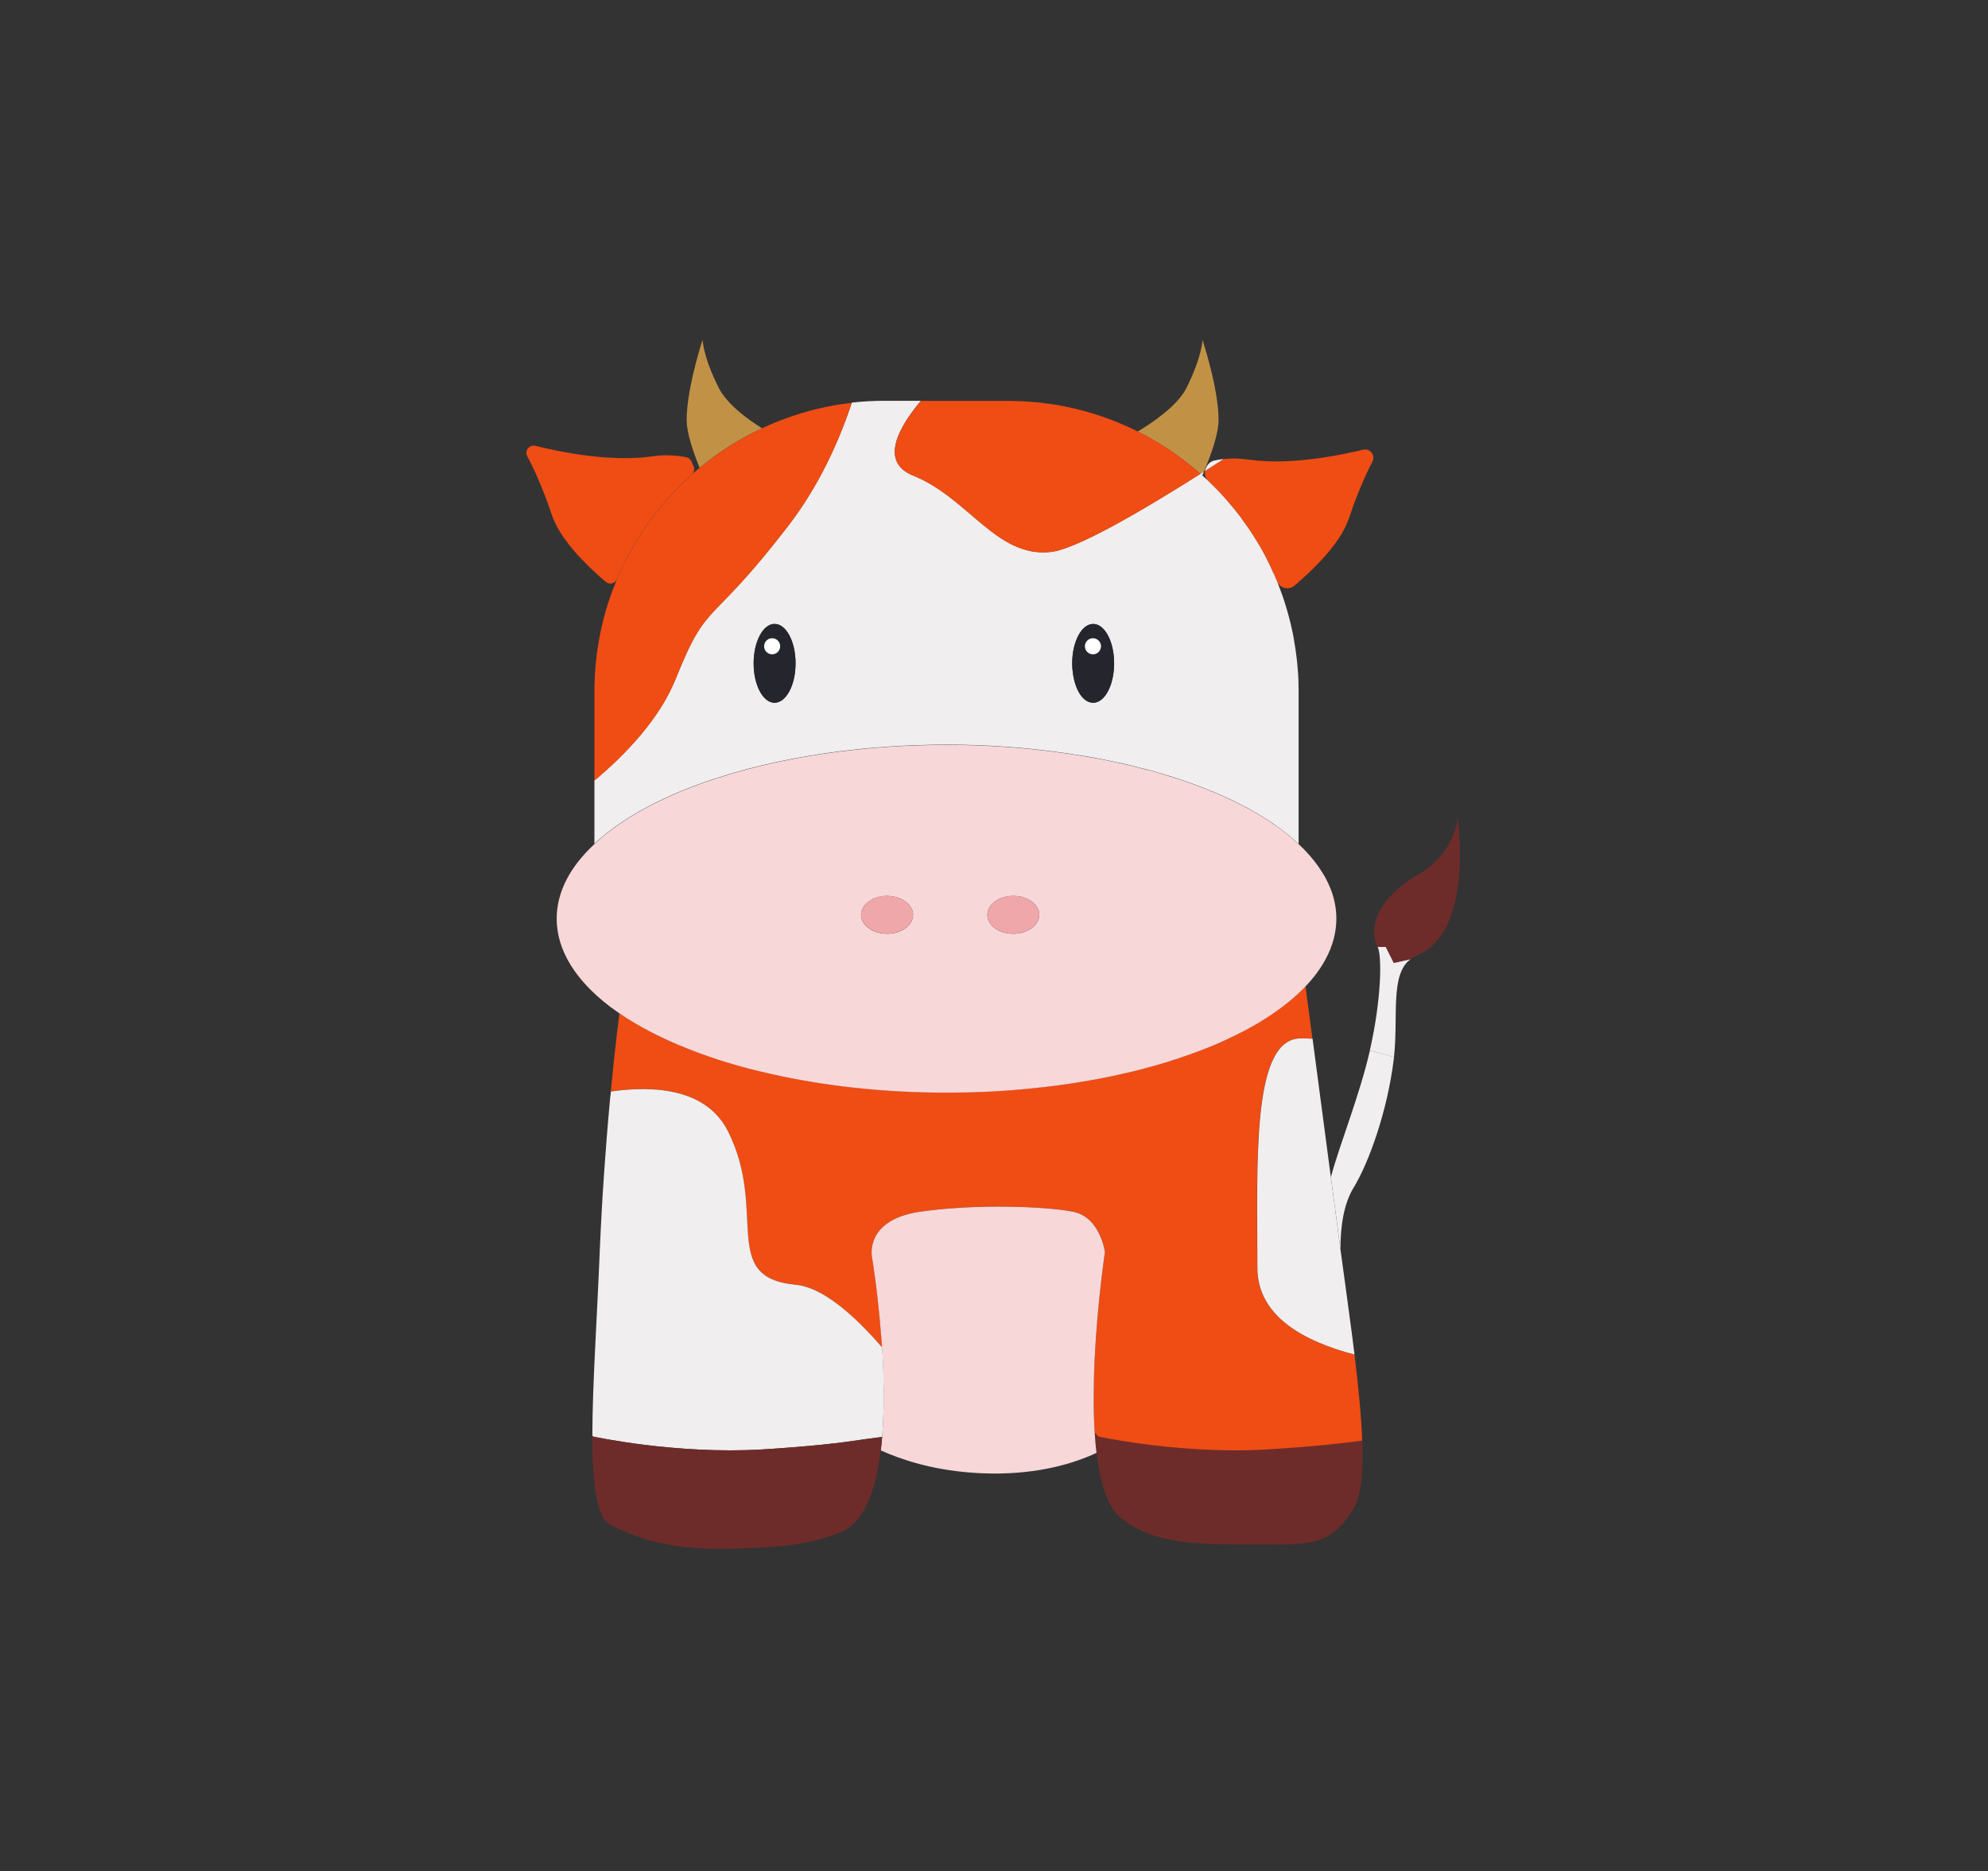 <?xml version="1.0" encoding="UTF-8"?><svg xmlns="http://www.w3.org/2000/svg" viewBox="0 0 443 417"><rect x="0" y="0" width="443" height="417" fill="#333333" stroke="none"/><defs><style>.c{fill:#f8d7d9;}.d{fill:#efa7aa;}.e{fill:#f0eeef;}.f{fill:#fff;}.g{fill:#ef4d14;}.h{fill:#6d2c2a;}.i{fill:#c19246;}.j{fill:#25252d;}</style></defs><g id="a"><g><path class="h" d="M324.87,182.45s3.57,25.02-8.94,30.38c-.57,.25-1.11,.55-1.61,.93l-.04,.02-3.72,.84-1.79-3.57h-1.79c-2.38-4.88,.88-11.53,8.94-16.09,8.06-4.56,8.94-12.51,8.94-12.51Z"/><path class="e" d="M310.57,214.62l3.72-.84c-4.56,3.38-2.66,12.74-3.66,21.8-1.79-.52-3.61-1.04-5.38-1.5,2.59-11.37,2.73-21.05,1.75-23.04h1.79l1.79,3.57Z"/><path class="e" d="M310.63,235.58l-.05,.48c-1.41,11.56-5.58,23.11-8.94,28.6-2.23,3.65-2.95,8.72-2.93,13.74-.21-1.59-.43-3.2-.64-4.81-.5-3.77-1-7.56-1.5-11.26,1.84-6.99,6.4-18.21,8.65-28.06,.02-.07,.04-.13,.04-.2,1.77,.46,3.59,.98,5.38,1.5Z"/><path class="g" d="M303.76,100.22c1.55-.38,2.81,1.25,2.06,2.66-.41,.77-.84,1.7-1.34,2.73-1.16,2.52-2.52,5.79-3.88,9.87-.52,1.54-1.32,3.09-2.36,4.61-.98,1.47-2.13,2.91-3.41,4.31-1.97,2.18-4.2,4.25-6.4,6.13-1.27,1.05-3.23,.59-3.86-.97-.11-.23-.2-.46-.3-.7-.16-.41-.36-.82-.55-1.22-.02-.05-.05-.14-.11-.21-.02-.04-.04-.11-.05-.14-.2-.52-.43-1-.68-1.47-.04-.04-.05-.09-.07-.13-.02-.07-.07-.13-.09-.18-.34-.73-.71-1.43-1.09-2.16-.54-1-1.11-2-1.72-2.95-.27-.45-.57-.89-.84-1.34-.02-.05-.07-.13-.13-.2-.29-.45-.57-.88-.88-1.32-.34-.48-.66-.95-1-1.39-.27-.41-.59-.84-.91-1.27-.04-.02-.04-.04-.05-.05l-.05-.05c-.68-.89-1.39-1.79-2.13-2.63-.73-.88-1.48-1.7-2.27-2.54-.79-.82-1.57-1.61-2.39-2.39,0,0,0-.02-.02-.02-.59-.59-.88-1.43-.71-2.23v-.02c1.39-.88,2.79-1.77,4.15-2.65,1.66-.2,3.49-.18,5.5,.13,1.38,.18,2.79,.3,4.2,.36,3.38,.13,6.85-.09,10.06-.5,.52-.05,1.04-.13,1.52-.18,3.82-.55,7.27-1.29,9.81-1.89Z"/><path class="h" d="M303.55,321.05c.09,2.39,.09,4.59,0,6.56-.21,3.77-.8,6.68-1.91,8.54-5.36,8.94-10.72,8.04-23.23,8.04-11.33,0-21.45,0-28.67-5.95-2.98-2.45-4.61-7.86-5.38-14.48-.2-1.47-.32-2.98-.41-4.56l.79,.93s1.72,.38,4.63,.86c5.38,.89,14.87,2.16,25.36,2.22,2.52,.02,5.09-.04,7.69-.2,10.1-.61,16.93-1.38,21.14-1.97Z"/><path class="g" d="M301.83,301.85c.88,7.2,1.52,13.73,1.72,19.19-4.22,.59-11.05,1.36-21.14,1.97-2.59,.16-5.17,.21-7.69,.2-10.49-.05-19.98-1.32-25.36-2.22-2.91-.48-4.63-.86-4.63-.86l-.79-.93c-.2-2.79-.25-5.72-.21-8.65,0-2.45,.07-4.91,.18-7.31,.61-12.9,2.32-24.29,2.32-24.29,0,0-1.02-7.76-7.15-8.94s-21.45-1.79-33.96,0-10.79,10.1-10.79,10.1c0,0,0,.04,.02,.11,.09,.52,.46,2.91,.93,6.49,.07,.63,.16,1.29,.23,1.98,.32,2.75,.64,5.99,.91,9.49l.11,1.45c0,.21,.02,.41,.04,.63-6.51-7.51-13.4-13.42-19.28-13.98-17.12-1.61-6.11-16.26-15.05-34.14-4.79-9.56-16.37-10.29-26.13-8.92,1.02-10.71,1.93-17.41,1.93-17.41,4.29,2.93,9.4,5.58,15.25,7.88,.13,.04,.23,.09,.36,.14,5.4,2.13,11.46,3.99,17.94,5.42,11.81,2.7,25.16,4.22,39.34,4.22,1.39,0,2.79-.04,4.16-.05h.39c1.34-.04,2.68-.09,4-.14,1.39-.07,2.81-.13,4.18-.23,3.13-.21,6.18-.5,9.19-.84,1-.13,1.98-.25,2.98-.38,2.41-.32,4.79-.7,7.11-1.11,2.73-.46,5.4-1.02,7.95-1.63,1.18-.25,2.32-.55,3.47-.84,.91-.23,1.81-.48,2.7-.73,.75-.2,1.47-.41,2.16-.63,.18-.04,.34-.11,.48-.14,.55-.16,1.13-.34,1.66-.54,.66-.18,1.3-.39,1.93-.63,.66-.21,1.34-.45,1.98-.68,1.81-.64,3.54-1.32,5.22-2.02,1.54-.63,3-1.32,4.41-2.02,.29-.11,.54-.25,.8-.38,4.43-2.2,8.29-4.66,11.49-7.27,1.36-1.11,2.61-2.25,3.72-3.43,0,0,.61,4.52,1.55,11.71-1.18-.11-2.22-.13-3.11-.07-10.47,.73-9.19,27.86-9.19,51.1,0,10.83,10.47,16.42,21.64,19.32Z"/><path class="e" d="M301.19,296.72c.21,1.75,.43,3.45,.64,5.13-11.17-2.9-21.64-8.49-21.64-19.32,0-23.23-1.29-50.36,9.19-51.1,.89-.05,1.93-.04,3.11,.07,1.04,7.88,2.5,18.98,4.07,30.83,.5,3.7,1,7.49,1.5,11.26,.21,1.61,.43,3.22,.64,4.81,.86,6.36,1.73,12.53,2.48,18.32Z"/><path class="c" d="M296.38,197.75c.93,2.25,1.41,4.59,1.41,6.95,0,3.04-.79,6.01-2.29,8.85-1.13,2.16-2.66,4.25-4.58,6.26-1.11,1.18-2.36,2.32-3.72,3.43-3.2,2.61-7.06,5.08-11.49,7.27-.27,.13-.52,.27-.8,.38-1.41,.7-2.88,1.39-4.41,2.02-1.68,.7-3.41,1.38-5.22,2.02-.64,.23-1.32,.46-1.98,.68-.63,.23-1.27,.45-1.93,.63-.54,.2-1.11,.38-1.66,.54-.14,.04-.3,.11-.48,.14-.7,.21-1.41,.43-2.16,.63-.89,.25-1.79,.5-2.7,.73-1.14,.29-2.29,.59-3.47,.84-2.56,.61-5.22,1.16-7.95,1.63-2.32,.41-4.7,.79-7.11,1.11-1,.13-1.98,.25-2.98,.38-3,.34-6.06,.63-9.19,.84-1.38,.11-2.79,.16-4.18,.23-1.32,.05-2.66,.11-4,.14h-.39c-1.38,.02-2.77,.05-4.16,.05-14.17,0-27.52-1.52-39.34-4.22-6.49-1.43-12.55-3.29-17.94-5.42-.13-.05-.23-.11-.36-.14-5.84-2.31-10.96-4.95-15.25-7.88-.23-.16-.46-.34-.7-.48-.52-.36-.98-.7-1.47-1.07-7.52-5.75-11.83-12.44-11.83-19.57,0-5.95,3-11.6,8.42-16.62,.84-.82,1.75-1.61,2.75-2.39,2.07-1.64,4.49-3.25,7.1-4.77,.54-.29,1.05-.59,1.66-.91,2.41-1.29,5.02-2.52,7.81-3.7,.88-.36,1.79-.71,2.7-1.05,1.36-.54,2.75-1.02,4.2-1.5,.13-.05,.25-.09,.38-.14,.09-.02,.16-.04,.23-.07,.61-.2,1.23-.39,1.86-.57,.46-.16,.93-.3,1.39-.45l1.14-.32c2-.59,4.09-1.14,6.2-1.64,.89-.21,1.79-.41,2.68-.61,.77-.18,1.54-.34,2.32-.48,.79-.18,1.57-.32,2.34-.48,.95-.16,1.91-.34,2.88-.5,1.93-.34,3.91-.64,5.9-.89,.68-.11,1.36-.2,2.06-.25,.59-.09,1.18-.16,1.75-.21,1.05-.13,2.14-.23,3.23-.34,.29-.02,.57-.07,.86-.09,.91-.09,1.82-.14,2.77-.21,.18-.02,.36-.02,.55-.04,.82-.07,1.66-.11,2.52-.18,.48-.02,1-.04,1.48-.07,1.14-.05,2.29-.09,3.47-.14,2.06-.05,4.15-.11,6.22-.11,8.92,0,17.53,.63,25.65,1.77,1.55,.21,3.09,.45,4.59,.7h.02c1.52,.25,3,.52,4.47,.79,1.47,.3,2.9,.61,4.34,.91,1.07,.23,2.13,.5,3.16,.75,.11,.02,.21,.07,.32,.09,.43,.11,.82,.21,1.23,.32,.41,.09,.8,.18,1.22,.3,.11,.04,.23,.05,.34,.09,.89,.23,1.75,.48,2.61,.75,.98,.29,1.95,.59,2.9,.89,.79,.25,1.54,.5,2.31,.75,.64,.23,1.25,.45,1.88,.68,1.2,.45,2.41,.91,3.57,1.39,.73,.29,1.47,.59,2.18,.91s1.41,.61,2.09,.95c.7,.32,1.38,.64,2.04,.98,.66,.32,1.32,.66,1.97,1v.02c.61,.32,1.2,.64,1.77,.98,.52,.29,1.05,.59,1.55,.91,.91,.57,1.79,1.13,2.65,1.72,2.07,1.41,3.95,2.93,5.61,4.49,.57,.5,1.13,1.07,1.64,1.61,1.36,1.45,2.54,2.95,3.5,4.49,.77,1.16,1.38,2.38,1.86,3.57Zm-64.89,6.86c.09-.23,.11-.48,.11-.73,0-1.52-1.07-2.82-2.72-3.59-.89-.41-1.95-.64-3.07-.64-3.22,0-5.79,1.89-5.79,4.24,0,.57,.16,1.13,.46,1.61v.02c.13,.21,.25,.41,.41,.59,1.02,1.2,2.82,1.98,4.91,1.98,2.84,0,5.22-1.52,5.68-3.47Zm-28.02-.73c0-2.14-2.22-3.93-5.08-4.18-.23-.04-.48-.05-.71-.05-3.22,0-5.81,1.89-5.81,4.24,0,.68,.23,1.29,.63,1.86,.93,1.38,2.9,2.34,5.18,2.34,3.18,0,5.79-1.89,5.79-4.2Z"/><path class="e" d="M289.38,154.16v33.92c-1.66-1.55-3.54-3.07-5.61-4.49-.86-.59-1.73-1.14-2.65-1.72-.5-.32-1.04-.63-1.55-.91-.57-.34-1.16-.66-1.77-1-.64-.34-1.3-.68-1.97-1-.66-.34-1.34-.68-2.04-.98-.68-.34-1.38-.63-2.09-.95s-1.45-.63-2.18-.91c-1.16-.48-2.38-.95-3.57-1.39-.63-.23-1.23-.45-1.88-.68-.77-.25-1.52-.5-2.31-.75-.95-.3-1.91-.61-2.9-.89-.86-.27-1.72-.52-2.61-.75-.11-.04-.23-.05-.34-.09-.41-.13-.8-.21-1.22-.3-.41-.11-.8-.21-1.23-.32-.11-.02-.21-.07-.32-.09-1.04-.25-2.09-.52-3.16-.75-1.45-.3-2.88-.61-4.34-.91-1.47-.29-2.95-.55-4.47-.79h-.02c-1.5-.25-3.04-.48-4.59-.7-8.11-1.14-16.73-1.77-25.65-1.77-2.07,0-4.16,.05-6.22,.11-1.18,.05-2.32,.09-3.47,.14-.48,.04-1,.05-1.48,.07-.86,.07-1.7,.11-2.52,.18-.2,.02-.38,.02-.55,.04-.95,.07-1.86,.13-2.77,.21-.29,.02-.57,.07-.86,.09-1.09,.11-2.18,.21-3.23,.34-.57,.05-1.16,.13-1.75,.21-.7,.05-1.38,.14-2.06,.25-1.98,.25-3.97,.55-5.9,.89-.97,.16-1.93,.34-2.88,.5-.77,.16-1.55,.3-2.34,.48-.79,.14-1.55,.3-2.32,.48-.89,.2-1.79,.39-2.68,.61-2.11,.5-4.2,1.05-6.2,1.64l-1.14,.32c-.46,.14-.93,.29-1.39,.45-.63,.18-1.25,.38-1.86,.57-.07,.04-.14,.05-.23,.07-.13,.05-.25,.09-.38,.14-1.45,.48-2.84,.97-4.2,1.5-.91,.34-1.82,.7-2.7,1.05-2.79,1.18-5.4,2.41-7.81,3.7-.61,.32-1.13,.63-1.66,.91-2.61,1.52-5.02,3.13-7.1,4.77-1,.79-1.91,1.57-2.75,2.39v-14.12c6.7-5.61,14.49-13.6,18.16-22.79,7.15-17.87,7.15-10.72,25.02-33.96,6.77-8.81,11.24-18.62,14.17-27.45,.05,0,.09-.02,.14-.02,2.38-.27,4.83-.39,7.31-.39h7.95c-4.7,5.59-9.44,13.55-1.75,16.64,12.39,4.97,18.59,18.37,30.69,17.03,5.63-.61,19.8-8.83,33.35-17.41,.14,.13,.29,.25,.41,.38t.04,.02c.45,.41,.88,.79,1.29,1.2,.02,0,.02,.02,.02,.02,.82,.79,1.61,1.57,2.39,2.39,.79,.84,1.54,1.66,2.27,2.54,.73,.84,1.45,1.73,2.13,2.63l.05,.05s.02,.04,.05,.05c.3,.43,.63,.84,.91,1.27,.34,.45,.66,.91,1,1.39,.3,.45,.59,.88,.88,1.32,.05,.07,.11,.14,.13,.2,.27,.45,.57,.89,.84,1.34,.61,.95,1.18,1.95,1.72,2.95,.38,.73,.75,1.43,1.09,2.16,.02,.05,.07,.11,.09,.18,.02,.04,.04,.09,.07,.13,.23,.48,.46,.98,.68,1.47,.02,.04,.04,.11,.05,.14,.05,.07,.09,.16,.11,.21,.2,.39,.39,.8,.55,1.22,.11,.23,.2,.46,.3,.7,.41,1.02,.8,2.09,1.18,3.13,.36,1.02,.68,2.04,.98,3.07,.32,1.09,.61,2.16,.88,3.27,.34,1.39,.63,2.82,.84,4.27,.14,.73,.25,1.48,.34,2.23,.18,1.14,.3,2.32,.38,3.5,.16,1.68,.21,3.4,.21,5.11Zm-41.2-4.72c.07-.5,.09-1.05,.09-1.61,0-4.86-2.07-8.79-4.66-8.79s-4.68,3.93-4.68,8.79c0,.75,.05,1.47,.16,2.16,.5,3.81,2.34,6.61,4.52,6.61,2.29,0,4.18-3.09,4.58-7.17Zm-70.9-1.61c0-4.86-2.09-8.79-4.68-8.79s-4.66,3.93-4.66,8.79,2.11,8.78,4.66,8.78,4.68-3.93,4.68-8.78Z"/><path class="e" d="M270.59,102.63c.66-.14,1.34-.27,2.07-.32-1.36,.88-2.75,1.77-4.15,2.65,.02-.16,.07-.3,.13-.45,0-.02,.02-.04,.02-.07,.02-.02,.02-.05,.04-.07,.04-.09,.09-.18,.13-.27,.32-.73,.98-1.29,1.77-1.47Z"/><path class="i" d="M271.54,93.59c0,.29-.02,.57-.04,.89-.25,2.82-1.57,6.67-3.11,10.37l-.11,.27c-.27,.16-.52,.34-.79,.5-.48-.46-1-.89-1.5-1.3-3.82-3.18-7.99-5.92-12.47-8.15,1.89-1.13,3.91-2.48,5.72-3.95,2.22-1.79,4.13-3.75,5.15-5.77,3.56-7.17,3.56-10.72,3.56-10.72,0,0,3.59,10.72,3.59,17.87Z"/><path class="e" d="M268.29,105.11c-.11,.29-.23,.59-.38,.88-.13-.13-.27-.25-.41-.38,.27-.16,.52-.34,.79-.5Z"/><path class="g" d="M266,104.31c.5,.41,1.02,.84,1.5,1.3-13.55,8.58-27.72,16.8-33.35,17.41-12.1,1.34-18.3-12.06-30.69-17.03-7.69-3.09-2.95-11.05,1.75-16.64h20.23c2.16,.04,4.31,.16,6.43,.39,6.92,.77,13.53,2.65,19.62,5.43,.68,.32,1.36,.64,2.02,.98,4.49,2.23,8.65,4.97,12.47,8.15Z"/><path class="j" d="M248.27,147.83c0,.55-.02,1.11-.09,1.61-.39,4.07-2.29,7.17-4.58,7.17s-4.02-2.81-4.52-6.61c-.11-.7-.16-1.41-.16-2.16,0-4.86,2.11-8.79,4.68-8.79s4.66,3.93,4.66,8.79Zm-2.93-3.81c0-.98-.8-1.79-1.79-1.79s-1.79,.8-1.79,1.79,.8,1.79,1.79,1.79,1.79-.8,1.79-1.79Z"/><path class="c" d="M246.23,278.96s-1.72,11.38-2.32,24.29c-.11,2.39-.18,4.86-.18,7.31-.04,2.93,.02,5.86,.21,8.65,.09,1.57,.21,3.09,.41,4.56-5.27,2.45-12.92,4.68-23.22,4.61-1.72-.02-3.38-.09-4.97-.23-8.49-.66-15.14-2.79-19.89-4.93,.13-.98,.21-1.98,.3-2.98,.02-.23,.04-.45,.05-.68,.07-1.02,.14-2.06,.18-3.11,.11-2.29,.14-4.59,.11-6.9,0-.97-.02-1.93-.05-2.88,0-.39-.02-.77-.04-1.13-.02-.52-.04-1.05-.07-1.57,0-.38-.02-.73-.04-1.09-.04-.63-.07-1.25-.11-1.86l-.05-.75c-.02-.21-.04-.41-.04-.63l-.11-1.45c-.27-3.5-.59-6.74-.91-9.49-.07-.7-.16-1.36-.23-1.98-.46-3.57-.84-5.97-.93-6.49-.02-.07-.02-.11-.02-.11,0,0-1.72-8.31,10.79-10.1s27.83-1.18,33.96,0,7.15,8.94,7.15,8.94Z"/><circle class="f" cx="243.55" cy="144.02" r="1.79"/><path class="d" d="M231.59,203.88c0,.25-.02,.5-.11,.73-.46,1.95-2.84,3.47-5.68,3.47-2.09,0-3.9-.79-4.91-1.98-.16-.18-.29-.38-.41-.59v-.02c-.3-.48-.46-1.04-.46-1.61,0-2.34,2.57-4.24,5.79-4.24,1.13,0,2.18,.23,3.07,.64,1.64,.77,2.72,2.07,2.72,3.59Z"/><path class="d" d="M198.39,199.69c2.86,.25,5.08,2.04,5.08,4.18,0,2.31-2.61,4.2-5.79,4.2-2.29,0-4.25-.97-5.18-2.34-.39-.57-.63-1.18-.63-1.86,0-2.34,2.59-4.24,5.81-4.24,.23,0,.48,.02,.71,.05Z"/><path class="e" d="M196.92,309.54c.04,2.31,0,4.61-.11,6.9-.04,1.05-.11,2.09-.18,3.11-.02,.23-.04,.45-.05,.68-.97,.11-2.31,.29-3.75,.48-.34,.05-.71,.11-1.07,.16-4.06,.63-11.06,1.48-21.95,2.14-19.23,1.14-37.67-2.88-37.67-2.88l-.14-.16c0-11.22,1.04-25.97,1.64-41.02,.14-3.31,.3-6.56,.48-9.69,.07-1.14,.13-2.29,.2-3.41,.09-1.48,.2-2.93,.29-4.34,.05-.75,.11-1.48,.16-2.22l.11-1.5c.09-1.34,.2-2.66,.3-3.95,.11-1.45,.23-2.84,.34-4.2,.11-1.23,.21-2.41,.32-3.57l.11-1.23c.02-.05,.02-.11,.02-.14,0-.05,0-.09,.02-.16v-.02c0-.05,.02-.13,.02-.21,0-.04,0-.09,.02-.13,.02-.09,.02-.2,.04-.3l.05-.64c9.76-1.38,21.34-.64,26.13,8.92,8.94,17.87-2.07,32.53,15.05,34.14,5.88,.55,12.78,6.47,19.28,13.98l.05,.75c.04,.61,.07,1.23,.11,1.86,.02,.36,.04,.71,.04,1.09,.04,.52,.05,1.05,.07,1.57,.02,.36,.04,.73,.04,1.13,.04,.95,.05,1.91,.05,2.88Z"/><path class="h" d="M196.58,320.23c-.09,1-.18,2-.3,2.98-1.09,8.86-3.7,16.16-9.03,18.3-7.85,3.15-15.82,3.34-23.23,3.57-9.45,.3-18.32-.32-28.02-5.27-3.09-1.57-4-9.11-4-19.84l.14,.16s18.44,4.02,37.67,2.88c10.88-.66,17.89-1.52,21.95-2.14,.36-.05,.73-.11,1.07-.16,1.45-.2,2.79-.38,3.75-.48Z"/><path class="g" d="M189.81,89.76c-2.93,8.83-7.4,18.64-14.17,27.45-17.87,23.23-17.87,16.09-25.02,33.96-3.66,9.19-11.46,17.18-18.16,22.79v-19.8c0-8.13,1.48-15.91,4.22-23.09,.13-.3,.27-.64,.41-.97v-.02l.38-.97v-.02c.13-.3,.23-.57,.38-.86,.18-.39,.34-.8,.54-1.18l.14-.3c.16-.32,.29-.63,.45-.95,.07-.16,.16-.32,.23-.48s.16-.3,.25-.46c.18-.36,.38-.73,.59-1.09,0-.02,0-.05,.02-.07,.3-.55,.57-1.11,.88-1.63,.04-.05,.05-.11,.07-.16,.05-.07,.09-.14,.14-.23,.05-.11,.13-.21,.18-.32,.27-.38,.5-.79,.73-1.18,.36-.57,.71-1.14,1.09-1.75,.38-.52,.75-1.07,1.11-1.61,.2-.25,.36-.48,.55-.73,.07-.09,.11-.16,.18-.25,.41-.59,.84-1.18,1.3-1.73,.55-.7,1.09-1.38,1.68-2.04,.2-.27,.43-.52,.64-.77,.23-.25,.46-.48,.68-.73,.45-.5,.89-.98,1.36-1.45,.13-.14,.25-.29,.39-.41,.29-.29,.59-.59,.88-.86,.05-.05,.11-.11,.14-.16,.45-.45,.89-.89,1.38-1.27,.23-.23,.46-.45,.71-.68,.27-.23,.57-.52,.88-.77,.27-.23,.57-.48,.86-.71,.11-.09,.21-.18,.32-.25,.29-.25,.54-.45,.8-.66,3.93-3.13,8.2-5.79,12.8-7.9,.46-.23,.95-.45,1.41-.66,1.2-.54,2.41-1.02,3.63-1.47,4.75-1.75,9.76-2.98,14.96-3.56Z"/><path class="j" d="M172.6,139.04c2.59,0,4.68,3.93,4.68,8.79s-2.09,8.78-4.68,8.78-4.66-3.93-4.66-8.78,2.11-8.79,4.66-8.79Zm1.25,4.99c0-.98-.8-1.79-1.79-1.79s-1.79,.8-1.79,1.79,.8,1.79,1.79,1.79,1.79-.8,1.79-1.79Z"/><circle class="f" cx="172.06" cy="144.02" r="1.79"/><path class="i" d="M161.98,89.08c2.02,2.36,4.97,4.58,7.83,6.36-4.59,2.11-8.86,4.77-12.8,7.9-.27,.21-.52,.41-.8,.66-.11,.07-.21,.16-.32,.25-.02-.07-.05-.16-.07-.21-1.55-3.84-2.81-7.77-2.81-10.46,0-.71,.04-1.48,.11-2.27,.57-6.93,3.45-15.6,3.45-15.6,0,0,0,3.56,3.59,10.72,.45,.89,1.09,1.79,1.82,2.65Z"/><path class="g" d="M154.56,103.92c.27,.63,.09,1.38-.41,1.82-.25,.23-.48,.45-.71,.68-.48,.38-.93,.82-1.38,1.27-.04,.05-.09,.11-.14,.16-.29,.27-.59,.57-.88,.86-.14,.13-.27,.27-.39,.41-.46,.46-.91,.95-1.36,1.45-.21,.25-.45,.48-.68,.73-.21,.25-.45,.5-.64,.77-.59,.66-1.13,1.34-1.68,2.04-.46,.55-.89,1.14-1.3,1.73-.07,.09-.11,.16-.18,.25-.2,.25-.36,.48-.55,.73-.36,.54-.73,1.09-1.11,1.61-.38,.61-.73,1.18-1.09,1.75-.23,.39-.46,.8-.73,1.18-.05,.11-.13,.21-.18,.32-.05,.09-.09,.16-.14,.23-.02,.05-.04,.11-.07,.16-.3,.52-.57,1.07-.88,1.63-.02,.02-.02,.05-.02,.07-.21,.36-.41,.73-.59,1.09-.09,.16-.18,.3-.25,.46-.02,.02-.04,.05-.05,.07l-.18,.41c-.16,.32-.29,.63-.45,.95l-.14,.3c-.2,.38-.36,.79-.54,1.18-.14,.29-.25,.55-.38,.86v.02c-.46,.97-1.68,1.23-2.5,.54-1.75-1.48-3.49-3.11-5.09-4.79h-.04c-1.39-1.45-2.72-2.98-3.81-4.52-.27-.3-.48-.61-.68-.93v-.02c-1.02-1.54-1.86-3.07-2.36-4.61-.57-1.73-1.16-3.36-1.75-4.83-.48-1.29-1-2.45-1.47-3.54l-.36-.86c-.71-1.54-1.36-2.84-1.91-3.88-.66-1.23,.45-2.63,1.81-2.32,5.7,1.43,16.84,3.68,26.09,2.34,2.22-.32,4.24-.29,6.02-.04h.05c.55,.05,1.07,.16,1.55,.27,.5,.13,.91,.5,1.11,.98,.14,.34,.27,.68,.43,1Z"/><path class="e" d="M139.19,125.33c-.07,.16-.16,.32-.23,.48l.18-.41s.04-.05,.05-.07Z"/></g></g><g id="b"/></svg>